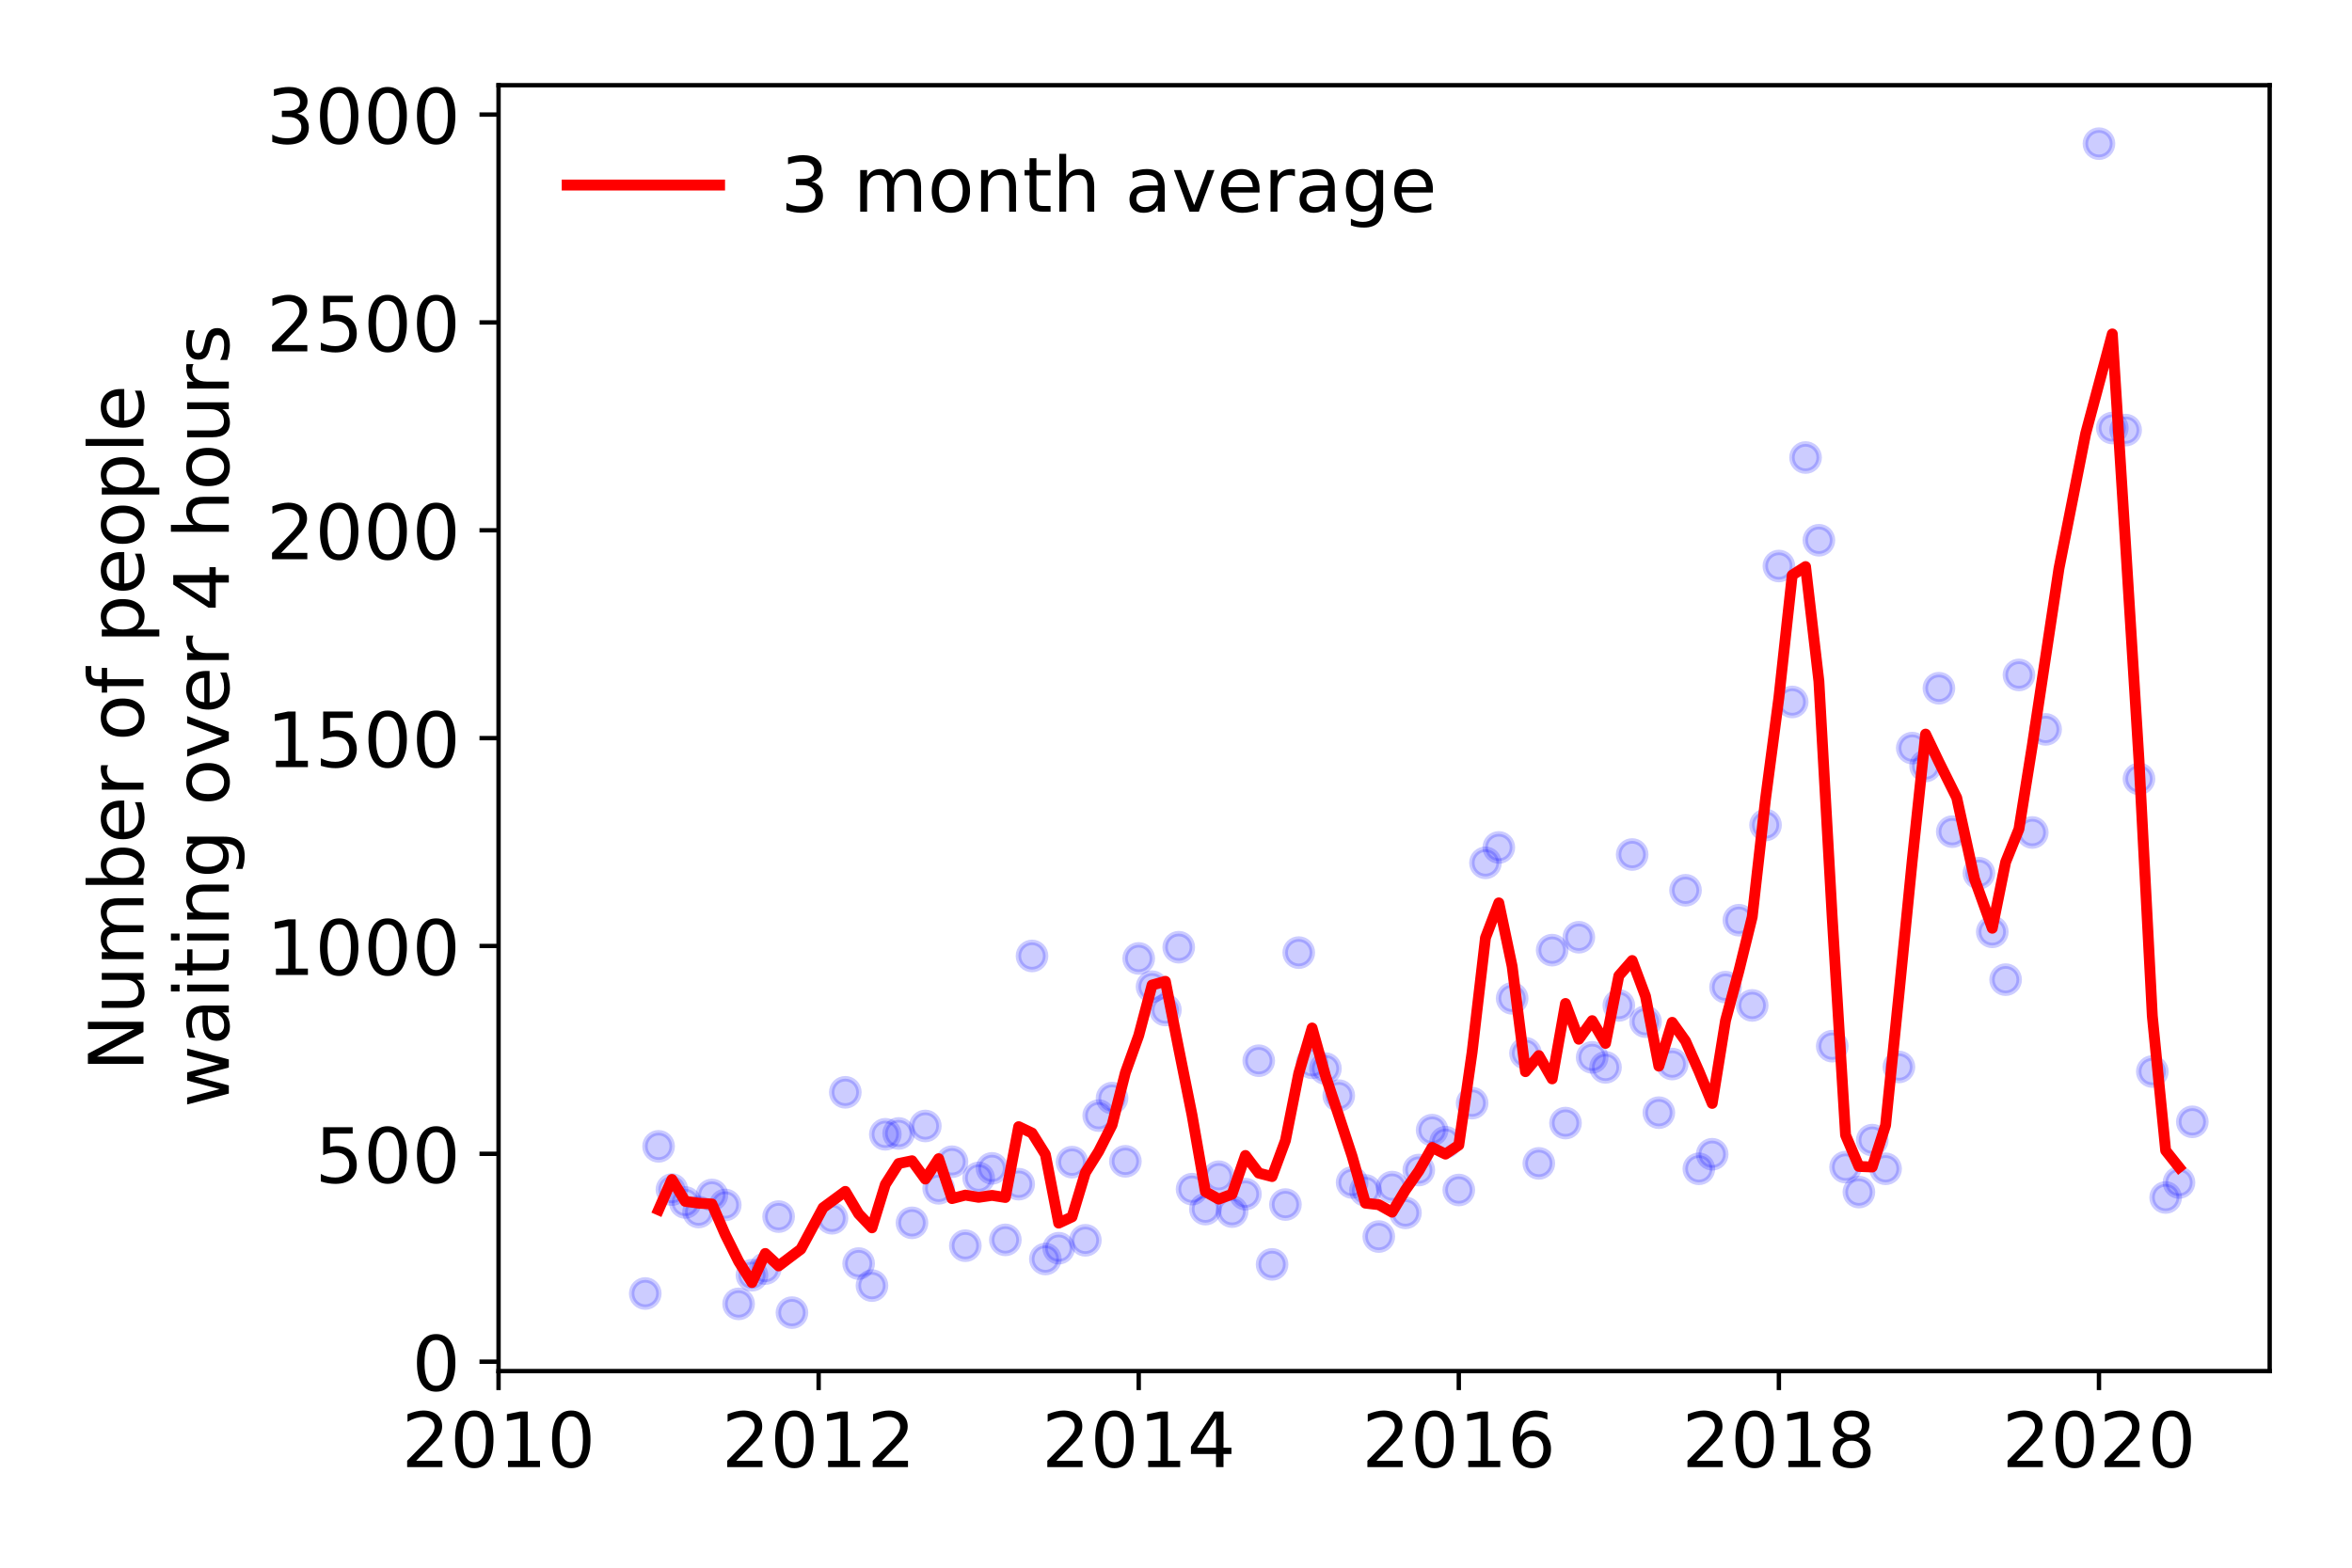 <?xml version="1.0" encoding="utf-8" standalone="no"?>
<!DOCTYPE svg PUBLIC "-//W3C//DTD SVG 1.1//EN"
  "http://www.w3.org/Graphics/SVG/1.1/DTD/svg11.dtd">
<!-- Created with matplotlib (https://matplotlib.org/) -->
<svg height="288pt" version="1.1" viewBox="0 0 432 288" width="432pt" xmlns="http://www.w3.org/2000/svg" xmlns:xlink="http://www.w3.org/1999/xlink">
 <defs>
  <style type="text/css">
*{stroke-linecap:butt;stroke-linejoin:round;}
  </style>
 </defs>
 <g id="figure_1">
  <g id="patch_1">
   <path d="M 0 288 
L 432 288 
L 432 0 
L 0 0 
z
" style="fill:#ffffff;"/>
  </g>
  <g id="axes_1">
   <g id="patch_2">
    <path d="M 91.57 251.88 
L 416.88 251.88 
L 416.88 15.657 
L 91.57 15.657 
z
" style="fill:#ffffff;"/>
   </g>
   <g id="matplotlib.axis_1">
    <g id="xtick_1">
     <g id="line2d_1">
      <defs>
       <path d="M 0 0 
L 0 3.5 
" id="mc429980a91" style="stroke:#000000;stroke-width:0.8;"/>
      </defs>
      <g>
       <use style="stroke:#000000;stroke-width:0.8;" x="91.57" xlink:href="#mc429980a91" y="251.88"/>
      </g>
     </g>
     <g id="text_1">
      <!-- 2010 -->
      <defs>
       <path d="M 19.188 8.297 
L 53.609 8.297 
L 53.609 0 
L 7.328 0 
L 7.328 8.297 
Q 12.938 14.109 22.625 23.891 
Q 32.328 33.688 34.812 36.531 
Q 39.547 41.844 41.422 45.531 
Q 43.312 49.219 43.312 52.781 
Q 43.312 58.594 39.234 62.25 
Q 35.156 65.922 28.609 65.922 
Q 23.969 65.922 18.812 64.312 
Q 13.672 62.703 7.812 59.422 
L 7.812 69.391 
Q 13.766 71.781 18.938 73 
Q 24.125 74.219 28.422 74.219 
Q 39.75 74.219 46.484 68.547 
Q 53.219 62.891 53.219 53.422 
Q 53.219 48.922 51.531 44.891 
Q 49.859 40.875 45.406 35.406 
Q 44.188 33.984 37.641 27.219 
Q 31.109 20.453 19.188 8.297 
z
" id="DejaVuSans-50"/>
       <path d="M 31.781 66.406 
Q 24.172 66.406 20.328 58.906 
Q 16.5 51.422 16.5 36.375 
Q 16.5 21.391 20.328 13.891 
Q 24.172 6.391 31.781 6.391 
Q 39.453 6.391 43.281 13.891 
Q 47.125 21.391 47.125 36.375 
Q 47.125 51.422 43.281 58.906 
Q 39.453 66.406 31.781 66.406 
z
M 31.781 74.219 
Q 44.047 74.219 50.516 64.516 
Q 56.984 54.828 56.984 36.375 
Q 56.984 17.969 50.516 8.266 
Q 44.047 -1.422 31.781 -1.422 
Q 19.531 -1.422 13.062 8.266 
Q 6.594 17.969 6.594 36.375 
Q 6.594 54.828 13.062 64.516 
Q 19.531 74.219 31.781 74.219 
z
" id="DejaVuSans-48"/>
       <path d="M 12.406 8.297 
L 28.516 8.297 
L 28.516 63.922 
L 10.984 60.406 
L 10.984 69.391 
L 28.422 72.906 
L 38.281 72.906 
L 38.281 8.297 
L 54.391 8.297 
L 54.391 0 
L 12.406 0 
z
" id="DejaVuSans-49"/>
      </defs>
      <g transform="translate(73.755 269.518)scale(0.14 -0.14)">
       <use xlink:href="#DejaVuSans-50"/>
       <use x="63.623" xlink:href="#DejaVuSans-48"/>
       <use x="127.246" xlink:href="#DejaVuSans-49"/>
       <use x="190.869" xlink:href="#DejaVuSans-48"/>
      </g>
     </g>
    </g>
    <g id="xtick_2">
     <g id="line2d_2">
      <g>
       <use style="stroke:#000000;stroke-width:0.8;" x="150.361" xlink:href="#mc429980a91" y="251.88"/>
      </g>
     </g>
     <g id="text_2">
      <!-- 2012 -->
      <g transform="translate(132.546 269.518)scale(0.14 -0.14)">
       <use xlink:href="#DejaVuSans-50"/>
       <use x="63.623" xlink:href="#DejaVuSans-48"/>
       <use x="127.246" xlink:href="#DejaVuSans-49"/>
       <use x="190.869" xlink:href="#DejaVuSans-50"/>
      </g>
     </g>
    </g>
    <g id="xtick_3">
     <g id="line2d_3">
      <g>
       <use style="stroke:#000000;stroke-width:0.8;" x="209.152" xlink:href="#mc429980a91" y="251.88"/>
      </g>
     </g>
     <g id="text_3">
      <!-- 2014 -->
      <defs>
       <path d="M 37.797 64.312 
L 12.891 25.391 
L 37.797 25.391 
z
M 35.203 72.906 
L 47.609 72.906 
L 47.609 25.391 
L 58.016 25.391 
L 58.016 17.188 
L 47.609 17.188 
L 47.609 0 
L 37.797 0 
L 37.797 17.188 
L 4.891 17.188 
L 4.891 26.703 
z
" id="DejaVuSans-52"/>
      </defs>
      <g transform="translate(191.337 269.518)scale(0.14 -0.14)">
       <use xlink:href="#DejaVuSans-50"/>
       <use x="63.623" xlink:href="#DejaVuSans-48"/>
       <use x="127.246" xlink:href="#DejaVuSans-49"/>
       <use x="190.869" xlink:href="#DejaVuSans-52"/>
      </g>
     </g>
    </g>
    <g id="xtick_4">
     <g id="line2d_4">
      <g>
       <use style="stroke:#000000;stroke-width:0.8;" x="267.943" xlink:href="#mc429980a91" y="251.88"/>
      </g>
     </g>
     <g id="text_4">
      <!-- 2016 -->
      <defs>
       <path d="M 33.016 40.375 
Q 26.375 40.375 22.484 35.828 
Q 18.609 31.297 18.609 23.391 
Q 18.609 15.531 22.484 10.953 
Q 26.375 6.391 33.016 6.391 
Q 39.656 6.391 43.531 10.953 
Q 47.406 15.531 47.406 23.391 
Q 47.406 31.297 43.531 35.828 
Q 39.656 40.375 33.016 40.375 
z
M 52.594 71.297 
L 52.594 62.312 
Q 48.875 64.062 45.094 64.984 
Q 41.312 65.922 37.594 65.922 
Q 27.828 65.922 22.672 59.328 
Q 17.531 52.734 16.797 39.406 
Q 19.672 43.656 24.016 45.922 
Q 28.375 48.188 33.594 48.188 
Q 44.578 48.188 50.953 41.516 
Q 57.328 34.859 57.328 23.391 
Q 57.328 12.156 50.688 5.359 
Q 44.047 -1.422 33.016 -1.422 
Q 20.359 -1.422 13.672 8.266 
Q 6.984 17.969 6.984 36.375 
Q 6.984 53.656 15.188 63.938 
Q 23.391 74.219 37.203 74.219 
Q 40.922 74.219 44.703 73.484 
Q 48.484 72.75 52.594 71.297 
z
" id="DejaVuSans-54"/>
      </defs>
      <g transform="translate(250.128 269.518)scale(0.14 -0.14)">
       <use xlink:href="#DejaVuSans-50"/>
       <use x="63.623" xlink:href="#DejaVuSans-48"/>
       <use x="127.246" xlink:href="#DejaVuSans-49"/>
       <use x="190.869" xlink:href="#DejaVuSans-54"/>
      </g>
     </g>
    </g>
    <g id="xtick_5">
     <g id="line2d_5">
      <g>
       <use style="stroke:#000000;stroke-width:0.8;" x="326.734" xlink:href="#mc429980a91" y="251.88"/>
      </g>
     </g>
     <g id="text_5">
      <!-- 2018 -->
      <defs>
       <path d="M 31.781 34.625 
Q 24.75 34.625 20.719 30.859 
Q 16.703 27.094 16.703 20.516 
Q 16.703 13.922 20.719 10.156 
Q 24.75 6.391 31.781 6.391 
Q 38.812 6.391 42.859 10.172 
Q 46.922 13.969 46.922 20.516 
Q 46.922 27.094 42.891 30.859 
Q 38.875 34.625 31.781 34.625 
z
M 21.922 38.812 
Q 15.578 40.375 12.031 44.719 
Q 8.5 49.078 8.5 55.328 
Q 8.5 64.062 14.719 69.141 
Q 20.953 74.219 31.781 74.219 
Q 42.672 74.219 48.875 69.141 
Q 55.078 64.062 55.078 55.328 
Q 55.078 49.078 51.531 44.719 
Q 48 40.375 41.703 38.812 
Q 48.828 37.156 52.797 32.312 
Q 56.781 27.484 56.781 20.516 
Q 56.781 9.906 50.312 4.234 
Q 43.844 -1.422 31.781 -1.422 
Q 19.734 -1.422 13.25 4.234 
Q 6.781 9.906 6.781 20.516 
Q 6.781 27.484 10.781 32.312 
Q 14.797 37.156 21.922 38.812 
z
M 18.312 54.391 
Q 18.312 48.734 21.844 45.562 
Q 25.391 42.391 31.781 42.391 
Q 38.141 42.391 41.719 45.562 
Q 45.312 48.734 45.312 54.391 
Q 45.312 60.062 41.719 63.234 
Q 38.141 66.406 31.781 66.406 
Q 25.391 66.406 21.844 63.234 
Q 18.312 60.062 18.312 54.391 
z
" id="DejaVuSans-56"/>
      </defs>
      <g transform="translate(308.919 269.518)scale(0.14 -0.14)">
       <use xlink:href="#DejaVuSans-50"/>
       <use x="63.623" xlink:href="#DejaVuSans-48"/>
       <use x="127.246" xlink:href="#DejaVuSans-49"/>
       <use x="190.869" xlink:href="#DejaVuSans-56"/>
      </g>
     </g>
    </g>
    <g id="xtick_6">
     <g id="line2d_6">
      <g>
       <use style="stroke:#000000;stroke-width:0.8;" x="385.525" xlink:href="#mc429980a91" y="251.88"/>
      </g>
     </g>
     <g id="text_6">
      <!-- 2020 -->
      <g transform="translate(367.71 269.518)scale(0.14 -0.14)">
       <use xlink:href="#DejaVuSans-50"/>
       <use x="63.623" xlink:href="#DejaVuSans-48"/>
       <use x="127.246" xlink:href="#DejaVuSans-50"/>
       <use x="190.869" xlink:href="#DejaVuSans-48"/>
      </g>
     </g>
    </g>
   </g>
   <g id="matplotlib.axis_2">
    <g id="ytick_1">
     <g id="line2d_7">
      <defs>
       <path d="M 0 0 
L -3.5 0 
" id="mb1d4ff1d81" style="stroke:#000000;stroke-width:0.8;"/>
      </defs>
      <g>
       <use style="stroke:#000000;stroke-width:0.8;" x="91.57" xlink:href="#mb1d4ff1d81" y="250.154"/>
      </g>
     </g>
     <g id="text_7">
      <!-- 0 -->
      <g transform="translate(75.662 255.473)scale(0.14 -0.14)">
       <use xlink:href="#DejaVuSans-48"/>
      </g>
     </g>
    </g>
    <g id="ytick_2">
     <g id="line2d_8">
      <g>
       <use style="stroke:#000000;stroke-width:0.8;" x="91.57" xlink:href="#mb1d4ff1d81" y="211.97"/>
      </g>
     </g>
     <g id="text_8">
      <!-- 500 -->
      <defs>
       <path d="M 10.797 72.906 
L 49.516 72.906 
L 49.516 64.594 
L 19.828 64.594 
L 19.828 46.734 
Q 21.969 47.469 24.109 47.828 
Q 26.266 48.188 28.422 48.188 
Q 40.625 48.188 47.75 41.5 
Q 54.891 34.812 54.891 23.391 
Q 54.891 11.625 47.562 5.094 
Q 40.234 -1.422 26.906 -1.422 
Q 22.312 -1.422 17.547 -0.641 
Q 12.797 0.141 7.719 1.703 
L 7.719 11.625 
Q 12.109 9.234 16.797 8.062 
Q 21.484 6.891 26.703 6.891 
Q 35.156 6.891 40.078 11.328 
Q 45.016 15.766 45.016 23.391 
Q 45.016 31 40.078 35.438 
Q 35.156 39.891 26.703 39.891 
Q 22.75 39.891 18.812 39.016 
Q 14.891 38.141 10.797 36.281 
z
" id="DejaVuSans-53"/>
      </defs>
      <g transform="translate(57.847 217.289)scale(0.14 -0.14)">
       <use xlink:href="#DejaVuSans-53"/>
       <use x="63.623" xlink:href="#DejaVuSans-48"/>
       <use x="127.246" xlink:href="#DejaVuSans-48"/>
      </g>
     </g>
    </g>
    <g id="ytick_3">
     <g id="line2d_9">
      <g>
       <use style="stroke:#000000;stroke-width:0.8;" x="91.57" xlink:href="#mb1d4ff1d81" y="173.786"/>
      </g>
     </g>
     <g id="text_9">
      <!-- 1000 -->
      <g transform="translate(48.94 179.105)scale(0.14 -0.14)">
       <use xlink:href="#DejaVuSans-49"/>
       <use x="63.623" xlink:href="#DejaVuSans-48"/>
       <use x="127.246" xlink:href="#DejaVuSans-48"/>
       <use x="190.869" xlink:href="#DejaVuSans-48"/>
      </g>
     </g>
    </g>
    <g id="ytick_4">
     <g id="line2d_10">
      <g>
       <use style="stroke:#000000;stroke-width:0.8;" x="91.57" xlink:href="#mb1d4ff1d81" y="135.601"/>
      </g>
     </g>
     <g id="text_10">
      <!-- 1500 -->
      <g transform="translate(48.94 140.92)scale(0.14 -0.14)">
       <use xlink:href="#DejaVuSans-49"/>
       <use x="63.623" xlink:href="#DejaVuSans-53"/>
       <use x="127.246" xlink:href="#DejaVuSans-48"/>
       <use x="190.869" xlink:href="#DejaVuSans-48"/>
      </g>
     </g>
    </g>
    <g id="ytick_5">
     <g id="line2d_11">
      <g>
       <use style="stroke:#000000;stroke-width:0.8;" x="91.57" xlink:href="#mb1d4ff1d81" y="97.417"/>
      </g>
     </g>
     <g id="text_11">
      <!-- 2000 -->
      <g transform="translate(48.94 102.736)scale(0.14 -0.14)">
       <use xlink:href="#DejaVuSans-50"/>
       <use x="63.623" xlink:href="#DejaVuSans-48"/>
       <use x="127.246" xlink:href="#DejaVuSans-48"/>
       <use x="190.869" xlink:href="#DejaVuSans-48"/>
      </g>
     </g>
    </g>
    <g id="ytick_6">
     <g id="line2d_12">
      <g>
       <use style="stroke:#000000;stroke-width:0.8;" x="91.57" xlink:href="#mb1d4ff1d81" y="59.233"/>
      </g>
     </g>
     <g id="text_12">
      <!-- 2500 -->
      <g transform="translate(48.94 64.552)scale(0.14 -0.14)">
       <use xlink:href="#DejaVuSans-50"/>
       <use x="63.623" xlink:href="#DejaVuSans-53"/>
       <use x="127.246" xlink:href="#DejaVuSans-48"/>
       <use x="190.869" xlink:href="#DejaVuSans-48"/>
      </g>
     </g>
    </g>
    <g id="ytick_7">
     <g id="line2d_13">
      <g>
       <use style="stroke:#000000;stroke-width:0.8;" x="91.57" xlink:href="#mb1d4ff1d81" y="21.049"/>
      </g>
     </g>
     <g id="text_13">
      <!-- 3000 -->
      <defs>
       <path d="M 40.578 39.312 
Q 47.656 37.797 51.625 33 
Q 55.609 28.219 55.609 21.188 
Q 55.609 10.406 48.188 4.484 
Q 40.766 -1.422 27.094 -1.422 
Q 22.516 -1.422 17.656 -0.516 
Q 12.797 0.391 7.625 2.203 
L 7.625 11.719 
Q 11.719 9.328 16.594 8.109 
Q 21.484 6.891 26.812 6.891 
Q 36.078 6.891 40.938 10.547 
Q 45.797 14.203 45.797 21.188 
Q 45.797 27.641 41.281 31.266 
Q 36.766 34.906 28.719 34.906 
L 20.219 34.906 
L 20.219 43.016 
L 29.109 43.016 
Q 36.375 43.016 40.234 45.922 
Q 44.094 48.828 44.094 54.297 
Q 44.094 59.906 40.109 62.906 
Q 36.141 65.922 28.719 65.922 
Q 24.656 65.922 20.016 65.031 
Q 15.375 64.156 9.812 62.312 
L 9.812 71.094 
Q 15.438 72.656 20.344 73.438 
Q 25.25 74.219 29.594 74.219 
Q 40.828 74.219 47.359 69.109 
Q 53.906 64.016 53.906 55.328 
Q 53.906 49.266 50.438 45.094 
Q 46.969 40.922 40.578 39.312 
z
" id="DejaVuSans-51"/>
      </defs>
      <g transform="translate(48.94 26.368)scale(0.14 -0.14)">
       <use xlink:href="#DejaVuSans-51"/>
       <use x="63.623" xlink:href="#DejaVuSans-48"/>
       <use x="127.246" xlink:href="#DejaVuSans-48"/>
       <use x="190.869" xlink:href="#DejaVuSans-48"/>
      </g>
     </g>
    </g>
    <g id="text_14">
     <!-- Number of people -->
     <defs>
      <path d="M 9.812 72.906 
L 23.094 72.906 
L 55.422 11.922 
L 55.422 72.906 
L 64.984 72.906 
L 64.984 0 
L 51.703 0 
L 19.391 60.984 
L 19.391 0 
L 9.812 0 
z
" id="DejaVuSans-78"/>
      <path d="M 8.5 21.578 
L 8.5 54.688 
L 17.484 54.688 
L 17.484 21.922 
Q 17.484 14.156 20.5 10.266 
Q 23.531 6.391 29.594 6.391 
Q 36.859 6.391 41.078 11.031 
Q 45.312 15.672 45.312 23.688 
L 45.312 54.688 
L 54.297 54.688 
L 54.297 0 
L 45.312 0 
L 45.312 8.406 
Q 42.047 3.422 37.719 1 
Q 33.406 -1.422 27.688 -1.422 
Q 18.266 -1.422 13.375 4.438 
Q 8.5 10.297 8.5 21.578 
z
M 31.109 56 
z
" id="DejaVuSans-117"/>
      <path d="M 52 44.188 
Q 55.375 50.25 60.062 53.125 
Q 64.75 56 71.094 56 
Q 79.641 56 84.281 50.016 
Q 88.922 44.047 88.922 33.016 
L 88.922 0 
L 79.891 0 
L 79.891 32.719 
Q 79.891 40.578 77.094 44.375 
Q 74.312 48.188 68.609 48.188 
Q 61.625 48.188 57.562 43.547 
Q 53.516 38.922 53.516 30.906 
L 53.516 0 
L 44.484 0 
L 44.484 32.719 
Q 44.484 40.625 41.703 44.406 
Q 38.922 48.188 33.109 48.188 
Q 26.219 48.188 22.156 43.531 
Q 18.109 38.875 18.109 30.906 
L 18.109 0 
L 9.078 0 
L 9.078 54.688 
L 18.109 54.688 
L 18.109 46.188 
Q 21.188 51.219 25.484 53.609 
Q 29.781 56 35.688 56 
Q 41.656 56 45.828 52.969 
Q 50 49.953 52 44.188 
z
" id="DejaVuSans-109"/>
      <path d="M 48.688 27.297 
Q 48.688 37.203 44.609 42.844 
Q 40.531 48.484 33.406 48.484 
Q 26.266 48.484 22.188 42.844 
Q 18.109 37.203 18.109 27.297 
Q 18.109 17.391 22.188 11.75 
Q 26.266 6.109 33.406 6.109 
Q 40.531 6.109 44.609 11.75 
Q 48.688 17.391 48.688 27.297 
z
M 18.109 46.391 
Q 20.953 51.266 25.266 53.625 
Q 29.594 56 35.594 56 
Q 45.562 56 51.781 48.094 
Q 58.016 40.188 58.016 27.297 
Q 58.016 14.406 51.781 6.484 
Q 45.562 -1.422 35.594 -1.422 
Q 29.594 -1.422 25.266 0.953 
Q 20.953 3.328 18.109 8.203 
L 18.109 0 
L 9.078 0 
L 9.078 75.984 
L 18.109 75.984 
z
" id="DejaVuSans-98"/>
      <path d="M 56.203 29.594 
L 56.203 25.203 
L 14.891 25.203 
Q 15.484 15.922 20.484 11.062 
Q 25.484 6.203 34.422 6.203 
Q 39.594 6.203 44.453 7.469 
Q 49.312 8.734 54.109 11.281 
L 54.109 2.781 
Q 49.266 0.734 44.188 -0.344 
Q 39.109 -1.422 33.891 -1.422 
Q 20.797 -1.422 13.156 6.188 
Q 5.516 13.812 5.516 26.812 
Q 5.516 40.234 12.766 48.109 
Q 20.016 56 32.328 56 
Q 43.359 56 49.781 48.891 
Q 56.203 41.797 56.203 29.594 
z
M 47.219 32.234 
Q 47.125 39.594 43.094 43.984 
Q 39.062 48.391 32.422 48.391 
Q 24.906 48.391 20.391 44.141 
Q 15.875 39.891 15.188 32.172 
z
" id="DejaVuSans-101"/>
      <path d="M 41.109 46.297 
Q 39.594 47.172 37.812 47.578 
Q 36.031 48 33.891 48 
Q 26.266 48 22.188 43.047 
Q 18.109 38.094 18.109 28.812 
L 18.109 0 
L 9.078 0 
L 9.078 54.688 
L 18.109 54.688 
L 18.109 46.188 
Q 20.953 51.172 25.484 53.578 
Q 30.031 56 36.531 56 
Q 37.453 56 38.578 55.875 
Q 39.703 55.766 41.062 55.516 
z
" id="DejaVuSans-114"/>
      <path id="DejaVuSans-32"/>
      <path d="M 30.609 48.391 
Q 23.391 48.391 19.188 42.75 
Q 14.984 37.109 14.984 27.297 
Q 14.984 17.484 19.156 11.844 
Q 23.344 6.203 30.609 6.203 
Q 37.797 6.203 41.984 11.859 
Q 46.188 17.531 46.188 27.297 
Q 46.188 37.016 41.984 42.703 
Q 37.797 48.391 30.609 48.391 
z
M 30.609 56 
Q 42.328 56 49.016 48.375 
Q 55.719 40.766 55.719 27.297 
Q 55.719 13.875 49.016 6.219 
Q 42.328 -1.422 30.609 -1.422 
Q 18.844 -1.422 12.172 6.219 
Q 5.516 13.875 5.516 27.297 
Q 5.516 40.766 12.172 48.375 
Q 18.844 56 30.609 56 
z
" id="DejaVuSans-111"/>
      <path d="M 37.109 75.984 
L 37.109 68.5 
L 28.516 68.5 
Q 23.688 68.5 21.797 66.547 
Q 19.922 64.594 19.922 59.516 
L 19.922 54.688 
L 34.719 54.688 
L 34.719 47.703 
L 19.922 47.703 
L 19.922 0 
L 10.891 0 
L 10.891 47.703 
L 2.297 47.703 
L 2.297 54.688 
L 10.891 54.688 
L 10.891 58.5 
Q 10.891 67.625 15.141 71.797 
Q 19.391 75.984 28.609 75.984 
z
" id="DejaVuSans-102"/>
      <path d="M 18.109 8.203 
L 18.109 -20.797 
L 9.078 -20.797 
L 9.078 54.688 
L 18.109 54.688 
L 18.109 46.391 
Q 20.953 51.266 25.266 53.625 
Q 29.594 56 35.594 56 
Q 45.562 56 51.781 48.094 
Q 58.016 40.188 58.016 27.297 
Q 58.016 14.406 51.781 6.484 
Q 45.562 -1.422 35.594 -1.422 
Q 29.594 -1.422 25.266 0.953 
Q 20.953 3.328 18.109 8.203 
z
M 48.688 27.297 
Q 48.688 37.203 44.609 42.844 
Q 40.531 48.484 33.406 48.484 
Q 26.266 48.484 22.188 42.844 
Q 18.109 37.203 18.109 27.297 
Q 18.109 17.391 22.188 11.75 
Q 26.266 6.109 33.406 6.109 
Q 40.531 6.109 44.609 11.75 
Q 48.688 17.391 48.688 27.297 
z
" id="DejaVuSans-112"/>
      <path d="M 9.422 75.984 
L 18.406 75.984 
L 18.406 0 
L 9.422 0 
z
" id="DejaVuSans-108"/>
     </defs>
     <g transform="translate(26.352 196.816)rotate(-90)scale(0.14 -0.14)">
      <use xlink:href="#DejaVuSans-78"/>
      <use x="74.805" xlink:href="#DejaVuSans-117"/>
      <use x="138.184" xlink:href="#DejaVuSans-109"/>
      <use x="235.596" xlink:href="#DejaVuSans-98"/>
      <use x="299.072" xlink:href="#DejaVuSans-101"/>
      <use x="360.596" xlink:href="#DejaVuSans-114"/>
      <use x="401.709" xlink:href="#DejaVuSans-32"/>
      <use x="433.496" xlink:href="#DejaVuSans-111"/>
      <use x="494.678" xlink:href="#DejaVuSans-102"/>
      <use x="529.883" xlink:href="#DejaVuSans-32"/>
      <use x="561.67" xlink:href="#DejaVuSans-112"/>
      <use x="625.146" xlink:href="#DejaVuSans-101"/>
      <use x="686.67" xlink:href="#DejaVuSans-111"/>
      <use x="747.852" xlink:href="#DejaVuSans-112"/>
      <use x="811.328" xlink:href="#DejaVuSans-108"/>
      <use x="839.111" xlink:href="#DejaVuSans-101"/>
     </g>
     <!--  waiting over 4 hours -->
     <defs>
      <path d="M 4.203 54.688 
L 13.188 54.688 
L 24.422 12.016 
L 35.594 54.688 
L 46.188 54.688 
L 57.422 12.016 
L 68.609 54.688 
L 77.594 54.688 
L 63.281 0 
L 52.688 0 
L 40.922 44.828 
L 29.109 0 
L 18.5 0 
z
" id="DejaVuSans-119"/>
      <path d="M 34.281 27.484 
Q 23.391 27.484 19.188 25 
Q 14.984 22.516 14.984 16.5 
Q 14.984 11.719 18.141 8.906 
Q 21.297 6.109 26.703 6.109 
Q 34.188 6.109 38.703 11.406 
Q 43.219 16.703 43.219 25.484 
L 43.219 27.484 
z
M 52.203 31.203 
L 52.203 0 
L 43.219 0 
L 43.219 8.297 
Q 40.141 3.328 35.547 0.953 
Q 30.953 -1.422 24.312 -1.422 
Q 15.922 -1.422 10.953 3.297 
Q 6 8.016 6 15.922 
Q 6 25.141 12.172 29.828 
Q 18.359 34.516 30.609 34.516 
L 43.219 34.516 
L 43.219 35.406 
Q 43.219 41.609 39.141 45 
Q 35.062 48.391 27.688 48.391 
Q 23 48.391 18.547 47.266 
Q 14.109 46.141 10.016 43.891 
L 10.016 52.203 
Q 14.938 54.109 19.578 55.047 
Q 24.219 56 28.609 56 
Q 40.484 56 46.344 49.844 
Q 52.203 43.703 52.203 31.203 
z
" id="DejaVuSans-97"/>
      <path d="M 9.422 54.688 
L 18.406 54.688 
L 18.406 0 
L 9.422 0 
z
M 9.422 75.984 
L 18.406 75.984 
L 18.406 64.594 
L 9.422 64.594 
z
" id="DejaVuSans-105"/>
      <path d="M 18.312 70.219 
L 18.312 54.688 
L 36.812 54.688 
L 36.812 47.703 
L 18.312 47.703 
L 18.312 18.016 
Q 18.312 11.328 20.141 9.422 
Q 21.969 7.516 27.594 7.516 
L 36.812 7.516 
L 36.812 0 
L 27.594 0 
Q 17.188 0 13.234 3.875 
Q 9.281 7.766 9.281 18.016 
L 9.281 47.703 
L 2.688 47.703 
L 2.688 54.688 
L 9.281 54.688 
L 9.281 70.219 
z
" id="DejaVuSans-116"/>
      <path d="M 54.891 33.016 
L 54.891 0 
L 45.906 0 
L 45.906 32.719 
Q 45.906 40.484 42.875 44.328 
Q 39.844 48.188 33.797 48.188 
Q 26.516 48.188 22.312 43.547 
Q 18.109 38.922 18.109 30.906 
L 18.109 0 
L 9.078 0 
L 9.078 54.688 
L 18.109 54.688 
L 18.109 46.188 
Q 21.344 51.125 25.703 53.562 
Q 30.078 56 35.797 56 
Q 45.219 56 50.047 50.172 
Q 54.891 44.344 54.891 33.016 
z
" id="DejaVuSans-110"/>
      <path d="M 45.406 27.984 
Q 45.406 37.75 41.375 43.109 
Q 37.359 48.484 30.078 48.484 
Q 22.859 48.484 18.828 43.109 
Q 14.797 37.75 14.797 27.984 
Q 14.797 18.266 18.828 12.891 
Q 22.859 7.516 30.078 7.516 
Q 37.359 7.516 41.375 12.891 
Q 45.406 18.266 45.406 27.984 
z
M 54.391 6.781 
Q 54.391 -7.172 48.188 -13.984 
Q 42 -20.797 29.203 -20.797 
Q 24.469 -20.797 20.266 -20.094 
Q 16.062 -19.391 12.109 -17.922 
L 12.109 -9.188 
Q 16.062 -11.328 19.922 -12.344 
Q 23.781 -13.375 27.781 -13.375 
Q 36.625 -13.375 41.016 -8.766 
Q 45.406 -4.156 45.406 5.172 
L 45.406 9.625 
Q 42.625 4.781 38.281 2.391 
Q 33.938 0 27.875 0 
Q 17.828 0 11.672 7.656 
Q 5.516 15.328 5.516 27.984 
Q 5.516 40.672 11.672 48.328 
Q 17.828 56 27.875 56 
Q 33.938 56 38.281 53.609 
Q 42.625 51.219 45.406 46.391 
L 45.406 54.688 
L 54.391 54.688 
z
" id="DejaVuSans-103"/>
      <path d="M 2.984 54.688 
L 12.5 54.688 
L 29.594 8.797 
L 46.688 54.688 
L 56.203 54.688 
L 35.688 0 
L 23.484 0 
z
" id="DejaVuSans-118"/>
      <path d="M 54.891 33.016 
L 54.891 0 
L 45.906 0 
L 45.906 32.719 
Q 45.906 40.484 42.875 44.328 
Q 39.844 48.188 33.797 48.188 
Q 26.516 48.188 22.312 43.547 
Q 18.109 38.922 18.109 30.906 
L 18.109 0 
L 9.078 0 
L 9.078 75.984 
L 18.109 75.984 
L 18.109 46.188 
Q 21.344 51.125 25.703 53.562 
Q 30.078 56 35.797 56 
Q 45.219 56 50.047 50.172 
Q 54.891 44.344 54.891 33.016 
z
" id="DejaVuSans-104"/>
      <path d="M 44.281 53.078 
L 44.281 44.578 
Q 40.484 46.531 36.375 47.5 
Q 32.281 48.484 27.875 48.484 
Q 21.188 48.484 17.844 46.438 
Q 14.5 44.391 14.5 40.281 
Q 14.5 37.156 16.891 35.375 
Q 19.281 33.594 26.516 31.984 
L 29.594 31.297 
Q 39.156 29.25 43.188 25.516 
Q 47.219 21.781 47.219 15.094 
Q 47.219 7.469 41.188 3.016 
Q 35.156 -1.422 24.609 -1.422 
Q 20.219 -1.422 15.453 -0.562 
Q 10.688 0.297 5.422 2 
L 5.422 11.281 
Q 10.406 8.688 15.234 7.391 
Q 20.062 6.109 24.812 6.109 
Q 31.156 6.109 34.562 8.281 
Q 37.984 10.453 37.984 14.406 
Q 37.984 18.062 35.516 20.016 
Q 33.062 21.969 24.703 23.781 
L 21.578 24.516 
Q 13.234 26.266 9.516 29.906 
Q 5.812 33.547 5.812 39.891 
Q 5.812 47.609 11.281 51.797 
Q 16.75 56 26.812 56 
Q 31.781 56 36.172 55.266 
Q 40.578 54.547 44.281 53.078 
z
" id="DejaVuSans-115"/>
     </defs>
     <g transform="translate(42.028 207.94)rotate(-90)scale(0.14 -0.14)">
      <use xlink:href="#DejaVuSans-32"/>
      <use x="31.787" xlink:href="#DejaVuSans-119"/>
      <use x="113.574" xlink:href="#DejaVuSans-97"/>
      <use x="174.854" xlink:href="#DejaVuSans-105"/>
      <use x="202.637" xlink:href="#DejaVuSans-116"/>
      <use x="241.846" xlink:href="#DejaVuSans-105"/>
      <use x="269.629" xlink:href="#DejaVuSans-110"/>
      <use x="333.008" xlink:href="#DejaVuSans-103"/>
      <use x="396.484" xlink:href="#DejaVuSans-32"/>
      <use x="428.271" xlink:href="#DejaVuSans-111"/>
      <use x="489.453" xlink:href="#DejaVuSans-118"/>
      <use x="548.633" xlink:href="#DejaVuSans-101"/>
      <use x="610.156" xlink:href="#DejaVuSans-114"/>
      <use x="651.27" xlink:href="#DejaVuSans-32"/>
      <use x="683.057" xlink:href="#DejaVuSans-52"/>
      <use x="746.68" xlink:href="#DejaVuSans-32"/>
      <use x="778.467" xlink:href="#DejaVuSans-104"/>
      <use x="841.846" xlink:href="#DejaVuSans-111"/>
      <use x="903.027" xlink:href="#DejaVuSans-117"/>
      <use x="966.406" xlink:href="#DejaVuSans-114"/>
      <use x="1007.52" xlink:href="#DejaVuSans-115"/>
     </g>
    </g>
   </g>
   <g id="line2d_14">
    <defs>
     <path d="M 0 2.5 
C 0.663 2.5 1.299 2.237 1.768 1.768 
C 2.237 1.299 2.5 0.663 2.5 0 
C 2.5 -0.663 2.237 -1.299 1.768 -1.768 
C 1.299 -2.237 0.663 -2.5 0 -2.5 
C -0.663 -2.5 -1.299 -2.237 -1.768 -1.768 
C -2.237 -1.299 -2.5 -0.663 -2.5 0 
C -2.5 0.663 -2.237 1.299 -1.768 1.768 
C -1.299 2.237 -0.663 2.5 0 2.5 
z
" id="me973fa06cf" style="stroke:#0000ff;stroke-opacity:0.2;"/>
    </defs>
    <g clip-path="url(#p04a34e199a)">
     <use style="fill:#0000ff;fill-opacity:0.2;stroke:#0000ff;stroke-opacity:0.2;" x="402.672" xlink:href="#me973fa06cf" y="206.089"/>
     <use style="fill:#0000ff;fill-opacity:0.2;stroke:#0000ff;stroke-opacity:0.2;" x="400.223" xlink:href="#me973fa06cf" y="217.239"/>
     <use style="fill:#0000ff;fill-opacity:0.2;stroke:#0000ff;stroke-opacity:0.2;" x="397.773" xlink:href="#me973fa06cf" y="219.989"/>
     <use style="fill:#0000ff;fill-opacity:0.2;stroke:#0000ff;stroke-opacity:0.2;" x="395.323" xlink:href="#me973fa06cf" y="196.849"/>
     <use style="fill:#0000ff;fill-opacity:0.2;stroke:#0000ff;stroke-opacity:0.2;" x="392.874" xlink:href="#me973fa06cf" y="143.085"/>
     <use style="fill:#0000ff;fill-opacity:0.2;stroke:#0000ff;stroke-opacity:0.2;" x="390.424" xlink:href="#me973fa06cf" y="79.012"/>
     <use style="fill:#0000ff;fill-opacity:0.2;stroke:#0000ff;stroke-opacity:0.2;" x="387.974" xlink:href="#me973fa06cf" y="78.631"/>
     <use style="fill:#0000ff;fill-opacity:0.2;stroke:#0000ff;stroke-opacity:0.2;" x="385.525" xlink:href="#me973fa06cf" y="26.394"/>
     <use style="fill:#0000ff;fill-opacity:0.2;stroke:#0000ff;stroke-opacity:0.2;" x="375.726" xlink:href="#me973fa06cf" y="133.998"/>
     <use style="fill:#0000ff;fill-opacity:0.2;stroke:#0000ff;stroke-opacity:0.2;" x="373.277" xlink:href="#me973fa06cf" y="152.937"/>
     <use style="fill:#0000ff;fill-opacity:0.2;stroke:#0000ff;stroke-opacity:0.2;" x="370.827" xlink:href="#me973fa06cf" y="123.993"/>
     <use style="fill:#0000ff;fill-opacity:0.2;stroke:#0000ff;stroke-opacity:0.2;" x="368.377" xlink:href="#me973fa06cf" y="179.971"/>
     <use style="fill:#0000ff;fill-opacity:0.2;stroke:#0000ff;stroke-opacity:0.2;" x="365.928" xlink:href="#me973fa06cf" y="171.189"/>
     <use style="fill:#0000ff;fill-opacity:0.2;stroke:#0000ff;stroke-opacity:0.2;" x="363.478" xlink:href="#me973fa06cf" y="160.421"/>
     <use style="fill:#0000ff;fill-opacity:0.2;stroke:#0000ff;stroke-opacity:0.2;" x="358.579" xlink:href="#me973fa06cf" y="152.784"/>
     <use style="fill:#0000ff;fill-opacity:0.2;stroke:#0000ff;stroke-opacity:0.2;" x="356.129" xlink:href="#me973fa06cf" y="126.437"/>
     <use style="fill:#0000ff;fill-opacity:0.2;stroke:#0000ff;stroke-opacity:0.2;" x="353.68" xlink:href="#me973fa06cf" y="140.718"/>
     <use style="fill:#0000ff;fill-opacity:0.2;stroke:#0000ff;stroke-opacity:0.2;" x="351.23" xlink:href="#me973fa06cf" y="137.434"/>
     <use style="fill:#0000ff;fill-opacity:0.2;stroke:#0000ff;stroke-opacity:0.2;" x="348.78" xlink:href="#me973fa06cf" y="196.009"/>
     <use style="fill:#0000ff;fill-opacity:0.2;stroke:#0000ff;stroke-opacity:0.2;" x="346.331" xlink:href="#me973fa06cf" y="214.719"/>
     <use style="fill:#0000ff;fill-opacity:0.2;stroke:#0000ff;stroke-opacity:0.2;" x="343.881" xlink:href="#me973fa06cf" y="209.45"/>
     <use style="fill:#0000ff;fill-opacity:0.2;stroke:#0000ff;stroke-opacity:0.2;" x="341.432" xlink:href="#me973fa06cf" y="218.996"/>
     <use style="fill:#0000ff;fill-opacity:0.2;stroke:#0000ff;stroke-opacity:0.2;" x="338.982" xlink:href="#me973fa06cf" y="214.414"/>
     <use style="fill:#0000ff;fill-opacity:0.2;stroke:#0000ff;stroke-opacity:0.2;" x="336.532" xlink:href="#me973fa06cf" y="192.19"/>
     <use style="fill:#0000ff;fill-opacity:0.2;stroke:#0000ff;stroke-opacity:0.2;" x="334.083" xlink:href="#me973fa06cf" y="99.25"/>
     <use style="fill:#0000ff;fill-opacity:0.2;stroke:#0000ff;stroke-opacity:0.2;" x="331.633" xlink:href="#me973fa06cf" y="84.053"/>
     <use style="fill:#0000ff;fill-opacity:0.2;stroke:#0000ff;stroke-opacity:0.2;" x="329.183" xlink:href="#me973fa06cf" y="128.957"/>
     <use style="fill:#0000ff;fill-opacity:0.2;stroke:#0000ff;stroke-opacity:0.2;" x="326.734" xlink:href="#me973fa06cf" y="103.985"/>
     <use style="fill:#0000ff;fill-opacity:0.2;stroke:#0000ff;stroke-opacity:0.2;" x="324.284" xlink:href="#me973fa06cf" y="151.562"/>
     <use style="fill:#0000ff;fill-opacity:0.2;stroke:#0000ff;stroke-opacity:0.2;" x="321.835" xlink:href="#me973fa06cf" y="184.706"/>
     <use style="fill:#0000ff;fill-opacity:0.2;stroke:#0000ff;stroke-opacity:0.2;" x="319.385" xlink:href="#me973fa06cf" y="169.051"/>
     <use style="fill:#0000ff;fill-opacity:0.2;stroke:#0000ff;stroke-opacity:0.2;" x="316.935" xlink:href="#me973fa06cf" y="181.346"/>
     <use style="fill:#0000ff;fill-opacity:0.2;stroke:#0000ff;stroke-opacity:0.2;" x="314.486" xlink:href="#me973fa06cf" y="212.046"/>
     <use style="fill:#0000ff;fill-opacity:0.2;stroke:#0000ff;stroke-opacity:0.2;" x="312.036" xlink:href="#me973fa06cf" y="214.719"/>
     <use style="fill:#0000ff;fill-opacity:0.2;stroke:#0000ff;stroke-opacity:0.2;" x="309.586" xlink:href="#me973fa06cf" y="163.552"/>
     <use style="fill:#0000ff;fill-opacity:0.2;stroke:#0000ff;stroke-opacity:0.2;" x="307.137" xlink:href="#me973fa06cf" y="195.474"/>
     <use style="fill:#0000ff;fill-opacity:0.2;stroke:#0000ff;stroke-opacity:0.2;" x="304.687" xlink:href="#me973fa06cf" y="204.409"/>
     <use style="fill:#0000ff;fill-opacity:0.2;stroke:#0000ff;stroke-opacity:0.2;" x="302.238" xlink:href="#me973fa06cf" y="187.685"/>
     <use style="fill:#0000ff;fill-opacity:0.2;stroke:#0000ff;stroke-opacity:0.2;" x="299.788" xlink:href="#me973fa06cf" y="156.985"/>
     <use style="fill:#0000ff;fill-opacity:0.2;stroke:#0000ff;stroke-opacity:0.2;" x="297.338" xlink:href="#me973fa06cf" y="184.706"/>
     <use style="fill:#0000ff;fill-opacity:0.2;stroke:#0000ff;stroke-opacity:0.2;" x="294.889" xlink:href="#me973fa06cf" y="196.085"/>
     <use style="fill:#0000ff;fill-opacity:0.2;stroke:#0000ff;stroke-opacity:0.2;" x="292.439" xlink:href="#me973fa06cf" y="194.252"/>
     <use style="fill:#0000ff;fill-opacity:0.2;stroke:#0000ff;stroke-opacity:0.2;" x="289.99" xlink:href="#me973fa06cf" y="172.182"/>
     <use style="fill:#0000ff;fill-opacity:0.2;stroke:#0000ff;stroke-opacity:0.2;" x="287.54" xlink:href="#me973fa06cf" y="206.319"/>
     <use style="fill:#0000ff;fill-opacity:0.2;stroke:#0000ff;stroke-opacity:0.2;" x="285.09" xlink:href="#me973fa06cf" y="174.549"/>
     <use style="fill:#0000ff;fill-opacity:0.2;stroke:#0000ff;stroke-opacity:0.2;" x="282.641" xlink:href="#me973fa06cf" y="213.726"/>
     <use style="fill:#0000ff;fill-opacity:0.2;stroke:#0000ff;stroke-opacity:0.2;" x="280.191" xlink:href="#me973fa06cf" y="193.489"/>
     <use style="fill:#0000ff;fill-opacity:0.2;stroke:#0000ff;stroke-opacity:0.2;" x="277.741" xlink:href="#me973fa06cf" y="183.408"/>
     <use style="fill:#0000ff;fill-opacity:0.2;stroke:#0000ff;stroke-opacity:0.2;" x="275.292" xlink:href="#me973fa06cf" y="155.686"/>
     <use style="fill:#0000ff;fill-opacity:0.2;stroke:#0000ff;stroke-opacity:0.2;" x="272.842" xlink:href="#me973fa06cf" y="158.512"/>
     <use style="fill:#0000ff;fill-opacity:0.2;stroke:#0000ff;stroke-opacity:0.2;" x="270.393" xlink:href="#me973fa06cf" y="202.653"/>
     <use style="fill:#0000ff;fill-opacity:0.2;stroke:#0000ff;stroke-opacity:0.2;" x="267.943" xlink:href="#me973fa06cf" y="218.614"/>
     <use style="fill:#0000ff;fill-opacity:0.2;stroke:#0000ff;stroke-opacity:0.2;" x="265.493" xlink:href="#me973fa06cf" y="209.832"/>
     <use style="fill:#0000ff;fill-opacity:0.2;stroke:#0000ff;stroke-opacity:0.2;" x="263.044" xlink:href="#me973fa06cf" y="207.617"/>
     <use style="fill:#0000ff;fill-opacity:0.2;stroke:#0000ff;stroke-opacity:0.2;" x="260.594" xlink:href="#me973fa06cf" y="214.948"/>
     <use style="fill:#0000ff;fill-opacity:0.2;stroke:#0000ff;stroke-opacity:0.2;" x="258.144" xlink:href="#me973fa06cf" y="222.814"/>
     <use style="fill:#0000ff;fill-opacity:0.2;stroke:#0000ff;stroke-opacity:0.2;" x="255.695" xlink:href="#me973fa06cf" y="218.079"/>
     <use style="fill:#0000ff;fill-opacity:0.2;stroke:#0000ff;stroke-opacity:0.2;" x="253.245" xlink:href="#me973fa06cf" y="227.167"/>
     <use style="fill:#0000ff;fill-opacity:0.2;stroke:#0000ff;stroke-opacity:0.2;" x="250.796" xlink:href="#me973fa06cf" y="218.69"/>
     <use style="fill:#0000ff;fill-opacity:0.2;stroke:#0000ff;stroke-opacity:0.2;" x="248.346" xlink:href="#me973fa06cf" y="217.239"/>
     <use style="fill:#0000ff;fill-opacity:0.2;stroke:#0000ff;stroke-opacity:0.2;" x="245.896" xlink:href="#me973fa06cf" y="201.278"/>
     <use style="fill:#0000ff;fill-opacity:0.2;stroke:#0000ff;stroke-opacity:0.2;" x="243.447" xlink:href="#me973fa06cf" y="196.314"/>
     <use style="fill:#0000ff;fill-opacity:0.2;stroke:#0000ff;stroke-opacity:0.2;" x="240.997" xlink:href="#me973fa06cf" y="195.245"/>
     <use style="fill:#0000ff;fill-opacity:0.2;stroke:#0000ff;stroke-opacity:0.2;" x="238.547" xlink:href="#me973fa06cf" y="175.008"/>
     <use style="fill:#0000ff;fill-opacity:0.2;stroke:#0000ff;stroke-opacity:0.2;" x="236.098" xlink:href="#me973fa06cf" y="221.287"/>
     <use style="fill:#0000ff;fill-opacity:0.2;stroke:#0000ff;stroke-opacity:0.2;" x="233.648" xlink:href="#me973fa06cf" y="232.284"/>
     <use style="fill:#0000ff;fill-opacity:0.2;stroke:#0000ff;stroke-opacity:0.2;" x="231.199" xlink:href="#me973fa06cf" y="194.863"/>
     <use style="fill:#0000ff;fill-opacity:0.2;stroke:#0000ff;stroke-opacity:0.2;" x="228.749" xlink:href="#me973fa06cf" y="219.378"/>
     <use style="fill:#0000ff;fill-opacity:0.2;stroke:#0000ff;stroke-opacity:0.2;" x="226.299" xlink:href="#me973fa06cf" y="222.585"/>
     <use style="fill:#0000ff;fill-opacity:0.2;stroke:#0000ff;stroke-opacity:0.2;" x="223.85" xlink:href="#me973fa06cf" y="216.17"/>
     <use style="fill:#0000ff;fill-opacity:0.2;stroke:#0000ff;stroke-opacity:0.2;" x="221.4" xlink:href="#me973fa06cf" y="222.127"/>
     <use style="fill:#0000ff;fill-opacity:0.2;stroke:#0000ff;stroke-opacity:0.2;" x="218.95" xlink:href="#me973fa06cf" y="218.461"/>
     <use style="fill:#0000ff;fill-opacity:0.2;stroke:#0000ff;stroke-opacity:0.2;" x="216.501" xlink:href="#me973fa06cf" y="174.015"/>
     <use style="fill:#0000ff;fill-opacity:0.2;stroke:#0000ff;stroke-opacity:0.2;" x="214.051" xlink:href="#me973fa06cf" y="185.546"/>
     <use style="fill:#0000ff;fill-opacity:0.2;stroke:#0000ff;stroke-opacity:0.2;" x="211.602" xlink:href="#me973fa06cf" y="181.27"/>
     <use style="fill:#0000ff;fill-opacity:0.2;stroke:#0000ff;stroke-opacity:0.2;" x="209.152" xlink:href="#me973fa06cf" y="176.077"/>
     <use style="fill:#0000ff;fill-opacity:0.2;stroke:#0000ff;stroke-opacity:0.2;" x="206.702" xlink:href="#me973fa06cf" y="213.344"/>
     <use style="fill:#0000ff;fill-opacity:0.2;stroke:#0000ff;stroke-opacity:0.2;" x="204.253" xlink:href="#me973fa06cf" y="201.736"/>
     <use style="fill:#0000ff;fill-opacity:0.2;stroke:#0000ff;stroke-opacity:0.2;" x="201.803" xlink:href="#me973fa06cf" y="204.944"/>
     <use style="fill:#0000ff;fill-opacity:0.2;stroke:#0000ff;stroke-opacity:0.2;" x="199.353" xlink:href="#me973fa06cf" y="227.854"/>
     <use style="fill:#0000ff;fill-opacity:0.2;stroke:#0000ff;stroke-opacity:0.2;" x="196.904" xlink:href="#me973fa06cf" y="213.497"/>
     <use style="fill:#0000ff;fill-opacity:0.2;stroke:#0000ff;stroke-opacity:0.2;" x="194.454" xlink:href="#me973fa06cf" y="229.305"/>
     <use style="fill:#0000ff;fill-opacity:0.2;stroke:#0000ff;stroke-opacity:0.2;" x="192.005" xlink:href="#me973fa06cf" y="231.291"/>
     <use style="fill:#0000ff;fill-opacity:0.2;stroke:#0000ff;stroke-opacity:0.2;" x="189.555" xlink:href="#me973fa06cf" y="175.618"/>
     <use style="fill:#0000ff;fill-opacity:0.2;stroke:#0000ff;stroke-opacity:0.2;" x="187.105" xlink:href="#me973fa06cf" y="217.545"/>
     <use style="fill:#0000ff;fill-opacity:0.2;stroke:#0000ff;stroke-opacity:0.2;" x="184.656" xlink:href="#me973fa06cf" y="227.778"/>
     <use style="fill:#0000ff;fill-opacity:0.2;stroke:#0000ff;stroke-opacity:0.2;" x="182.206" xlink:href="#me973fa06cf" y="214.643"/>
     <use style="fill:#0000ff;fill-opacity:0.2;stroke:#0000ff;stroke-opacity:0.2;" x="179.756" xlink:href="#me973fa06cf" y="216.399"/>
     <use style="fill:#0000ff;fill-opacity:0.2;stroke:#0000ff;stroke-opacity:0.2;" x="177.307" xlink:href="#me973fa06cf" y="228.847"/>
     <use style="fill:#0000ff;fill-opacity:0.2;stroke:#0000ff;stroke-opacity:0.2;" x="174.857" xlink:href="#me973fa06cf" y="213.421"/>
     <use style="fill:#0000ff;fill-opacity:0.2;stroke:#0000ff;stroke-opacity:0.2;" x="172.408" xlink:href="#me973fa06cf" y="218.308"/>
     <use style="fill:#0000ff;fill-opacity:0.2;stroke:#0000ff;stroke-opacity:0.2;" x="169.958" xlink:href="#me973fa06cf" y="206.853"/>
     <use style="fill:#0000ff;fill-opacity:0.2;stroke:#0000ff;stroke-opacity:0.2;" x="167.508" xlink:href="#me973fa06cf" y="224.647"/>
     <use style="fill:#0000ff;fill-opacity:0.2;stroke:#0000ff;stroke-opacity:0.2;" x="165.059" xlink:href="#me973fa06cf" y="208.228"/>
     <use style="fill:#0000ff;fill-opacity:0.2;stroke:#0000ff;stroke-opacity:0.2;" x="162.609" xlink:href="#me973fa06cf" y="208.381"/>
     <use style="fill:#0000ff;fill-opacity:0.2;stroke:#0000ff;stroke-opacity:0.2;" x="160.159" xlink:href="#me973fa06cf" y="236.179"/>
     <use style="fill:#0000ff;fill-opacity:0.2;stroke:#0000ff;stroke-opacity:0.2;" x="157.71" xlink:href="#me973fa06cf" y="232.131"/>
     <use style="fill:#0000ff;fill-opacity:0.2;stroke:#0000ff;stroke-opacity:0.2;" x="155.26" xlink:href="#me973fa06cf" y="200.667"/>
     <use style="fill:#0000ff;fill-opacity:0.2;stroke:#0000ff;stroke-opacity:0.2;" x="152.811" xlink:href="#me973fa06cf" y="223.807"/>
     <use style="fill:#0000ff;fill-opacity:0.2;stroke:#0000ff;stroke-opacity:0.2;" x="145.462" xlink:href="#me973fa06cf" y="241.143"/>
     <use style="fill:#0000ff;fill-opacity:0.2;stroke:#0000ff;stroke-opacity:0.2;" x="143.012" xlink:href="#me973fa06cf" y="223.501"/>
     <use style="fill:#0000ff;fill-opacity:0.2;stroke:#0000ff;stroke-opacity:0.2;" x="140.562" xlink:href="#me973fa06cf" y="233.048"/>
     <use style="fill:#0000ff;fill-opacity:0.2;stroke:#0000ff;stroke-opacity:0.2;" x="138.113" xlink:href="#me973fa06cf" y="234.269"/>
     <use style="fill:#0000ff;fill-opacity:0.2;stroke:#0000ff;stroke-opacity:0.2;" x="135.663" xlink:href="#me973fa06cf" y="239.539"/>
     <use style="fill:#0000ff;fill-opacity:0.2;stroke:#0000ff;stroke-opacity:0.2;" x="133.214" xlink:href="#me973fa06cf" y="221.363"/>
     <use style="fill:#0000ff;fill-opacity:0.2;stroke:#0000ff;stroke-opacity:0.2;" x="130.764" xlink:href="#me973fa06cf" y="219.53"/>
     <use style="fill:#0000ff;fill-opacity:0.2;stroke:#0000ff;stroke-opacity:0.2;" x="128.314" xlink:href="#me973fa06cf" y="222.661"/>
     <use style="fill:#0000ff;fill-opacity:0.2;stroke:#0000ff;stroke-opacity:0.2;" x="125.865" xlink:href="#me973fa06cf" y="220.905"/>
     <use style="fill:#0000ff;fill-opacity:0.2;stroke:#0000ff;stroke-opacity:0.2;" x="123.415" xlink:href="#me973fa06cf" y="218.538"/>
     <use style="fill:#0000ff;fill-opacity:0.2;stroke:#0000ff;stroke-opacity:0.2;" x="120.965" xlink:href="#me973fa06cf" y="210.595"/>
     <use style="fill:#0000ff;fill-opacity:0.2;stroke:#0000ff;stroke-opacity:0.2;" x="118.516" xlink:href="#me973fa06cf" y="237.63"/>
    </g>
   </g>
   <g id="line2d_15">
    <path clip-path="url(#p04a34e199a)" d="M 400.223 214.439 
L 397.773 211.359 
L 395.323 186.641 
L 392.874 139.649 
L 390.424 100.243 
L 387.974 61.346 
L 383.075 79.674 
L 378.176 104.443 
L 373.277 136.976 
L 370.827 152.301 
L 368.377 158.385 
L 365.928 170.527 
L 362.662 161.465 
L 359.396 146.548 
L 356.129 139.98 
L 353.68 134.863 
L 351.23 158.054 
L 348.78 182.721 
L 346.331 206.726 
L 343.881 214.388 
L 341.432 214.286 
L 338.982 208.533 
L 336.532 168.618 
L 334.083 125.164 
L 331.633 104.087 
L 329.183 105.665 
L 326.734 128.168 
L 324.284 146.751 
L 321.835 168.44 
L 319.385 178.368 
L 316.935 187.481 
L 314.486 202.704 
L 312.036 196.773 
L 309.586 191.249 
L 307.137 187.812 
L 304.687 195.856 
L 302.238 183.026 
L 299.788 176.459 
L 297.338 179.259 
L 294.889 191.681 
L 292.439 187.506 
L 289.99 190.918 
L 287.54 184.35 
L 285.09 198.198 
L 282.641 193.921 
L 280.191 196.874 
L 277.741 177.528 
L 275.292 165.869 
L 272.842 172.284 
L 270.393 193.26 
L 267.943 210.366 
L 265.493 212.021 
L 263.044 210.799 
L 260.594 215.126 
L 258.144 218.614 
L 255.695 222.687 
L 253.245 221.312 
L 250.796 221.032 
L 248.346 212.403 
L 245.896 204.944 
L 243.447 197.613 
L 240.997 188.856 
L 238.547 197.18 
L 236.098 209.526 
L 233.648 216.145 
L 231.199 215.508 
L 228.749 212.275 
L 226.299 219.378 
L 223.85 220.294 
L 221.4 218.919 
L 218.95 204.868 
L 216.501 192.674 
L 214.051 180.277 
L 211.602 180.964 
L 209.152 190.23 
L 206.702 197.053 
L 204.253 206.675 
L 201.803 211.512 
L 199.353 215.432 
L 196.904 223.552 
L 194.454 224.698 
L 192.005 212.072 
L 189.555 208.151 
L 187.105 206.98 
L 184.656 219.989 
L 182.206 219.607 
L 179.756 219.963 
L 177.307 219.556 
L 174.857 220.192 
L 172.408 212.861 
L 169.958 216.603 
L 167.508 213.243 
L 165.059 213.752 
L 162.609 217.596 
L 160.159 225.563 
L 157.71 222.992 
L 155.26 218.868 
L 151.178 221.872 
L 147.095 229.484 
L 143.012 232.564 
L 140.562 230.273 
L 138.113 235.619 
L 135.663 231.724 
L 133.214 226.811 
L 130.764 221.185 
L 128.314 221.032 
L 125.865 220.701 
L 123.415 216.679 
L 120.965 222.254 
" style="fill:none;stroke:#ff0000;stroke-linecap:square;stroke-width:2;"/>
   </g>
   <g id="patch_3">
    <path d="M 91.57 251.88 
L 91.57 15.657 
" style="fill:none;stroke:#000000;stroke-linecap:square;stroke-linejoin:miter;stroke-width:0.8;"/>
   </g>
   <g id="patch_4">
    <path d="M 416.88 251.88 
L 416.88 15.657 
" style="fill:none;stroke:#000000;stroke-linecap:square;stroke-linejoin:miter;stroke-width:0.8;"/>
   </g>
   <g id="patch_5">
    <path d="M 91.57 251.88 
L 416.88 251.88 
" style="fill:none;stroke:#000000;stroke-linecap:square;stroke-linejoin:miter;stroke-width:0.8;"/>
   </g>
   <g id="patch_6">
    <path d="M 91.57 15.657 
L 416.88 15.657 
" style="fill:none;stroke:#000000;stroke-linecap:square;stroke-linejoin:miter;stroke-width:0.8;"/>
   </g>
   <g id="legend_1">
    <g id="line2d_16">
     <path d="M 104.17 33.995 
L 132.17 33.995 
" style="fill:none;stroke:#ff0000;stroke-linecap:square;stroke-width:2;"/>
    </g>
    <g id="line2d_17"/>
    <g id="text_15">
     <!-- 3 month average -->
     <g transform="translate(143.37 38.895)scale(0.14 -0.14)">
      <use xlink:href="#DejaVuSans-51"/>
      <use x="63.623" xlink:href="#DejaVuSans-32"/>
      <use x="95.41" xlink:href="#DejaVuSans-109"/>
      <use x="192.822" xlink:href="#DejaVuSans-111"/>
      <use x="254.004" xlink:href="#DejaVuSans-110"/>
      <use x="317.383" xlink:href="#DejaVuSans-116"/>
      <use x="356.592" xlink:href="#DejaVuSans-104"/>
      <use x="419.971" xlink:href="#DejaVuSans-32"/>
      <use x="451.758" xlink:href="#DejaVuSans-97"/>
      <use x="513.037" xlink:href="#DejaVuSans-118"/>
      <use x="572.217" xlink:href="#DejaVuSans-101"/>
      <use x="633.74" xlink:href="#DejaVuSans-114"/>
      <use x="674.854" xlink:href="#DejaVuSans-97"/>
      <use x="736.133" xlink:href="#DejaVuSans-103"/>
      <use x="799.609" xlink:href="#DejaVuSans-101"/>
     </g>
    </g>
   </g>
  </g>
 </g>
 <defs>
  <clipPath id="p04a34e199a">
   <rect height="236.223" width="325.31" x="91.57" y="15.657"/>
  </clipPath>
 </defs>
</svg>
